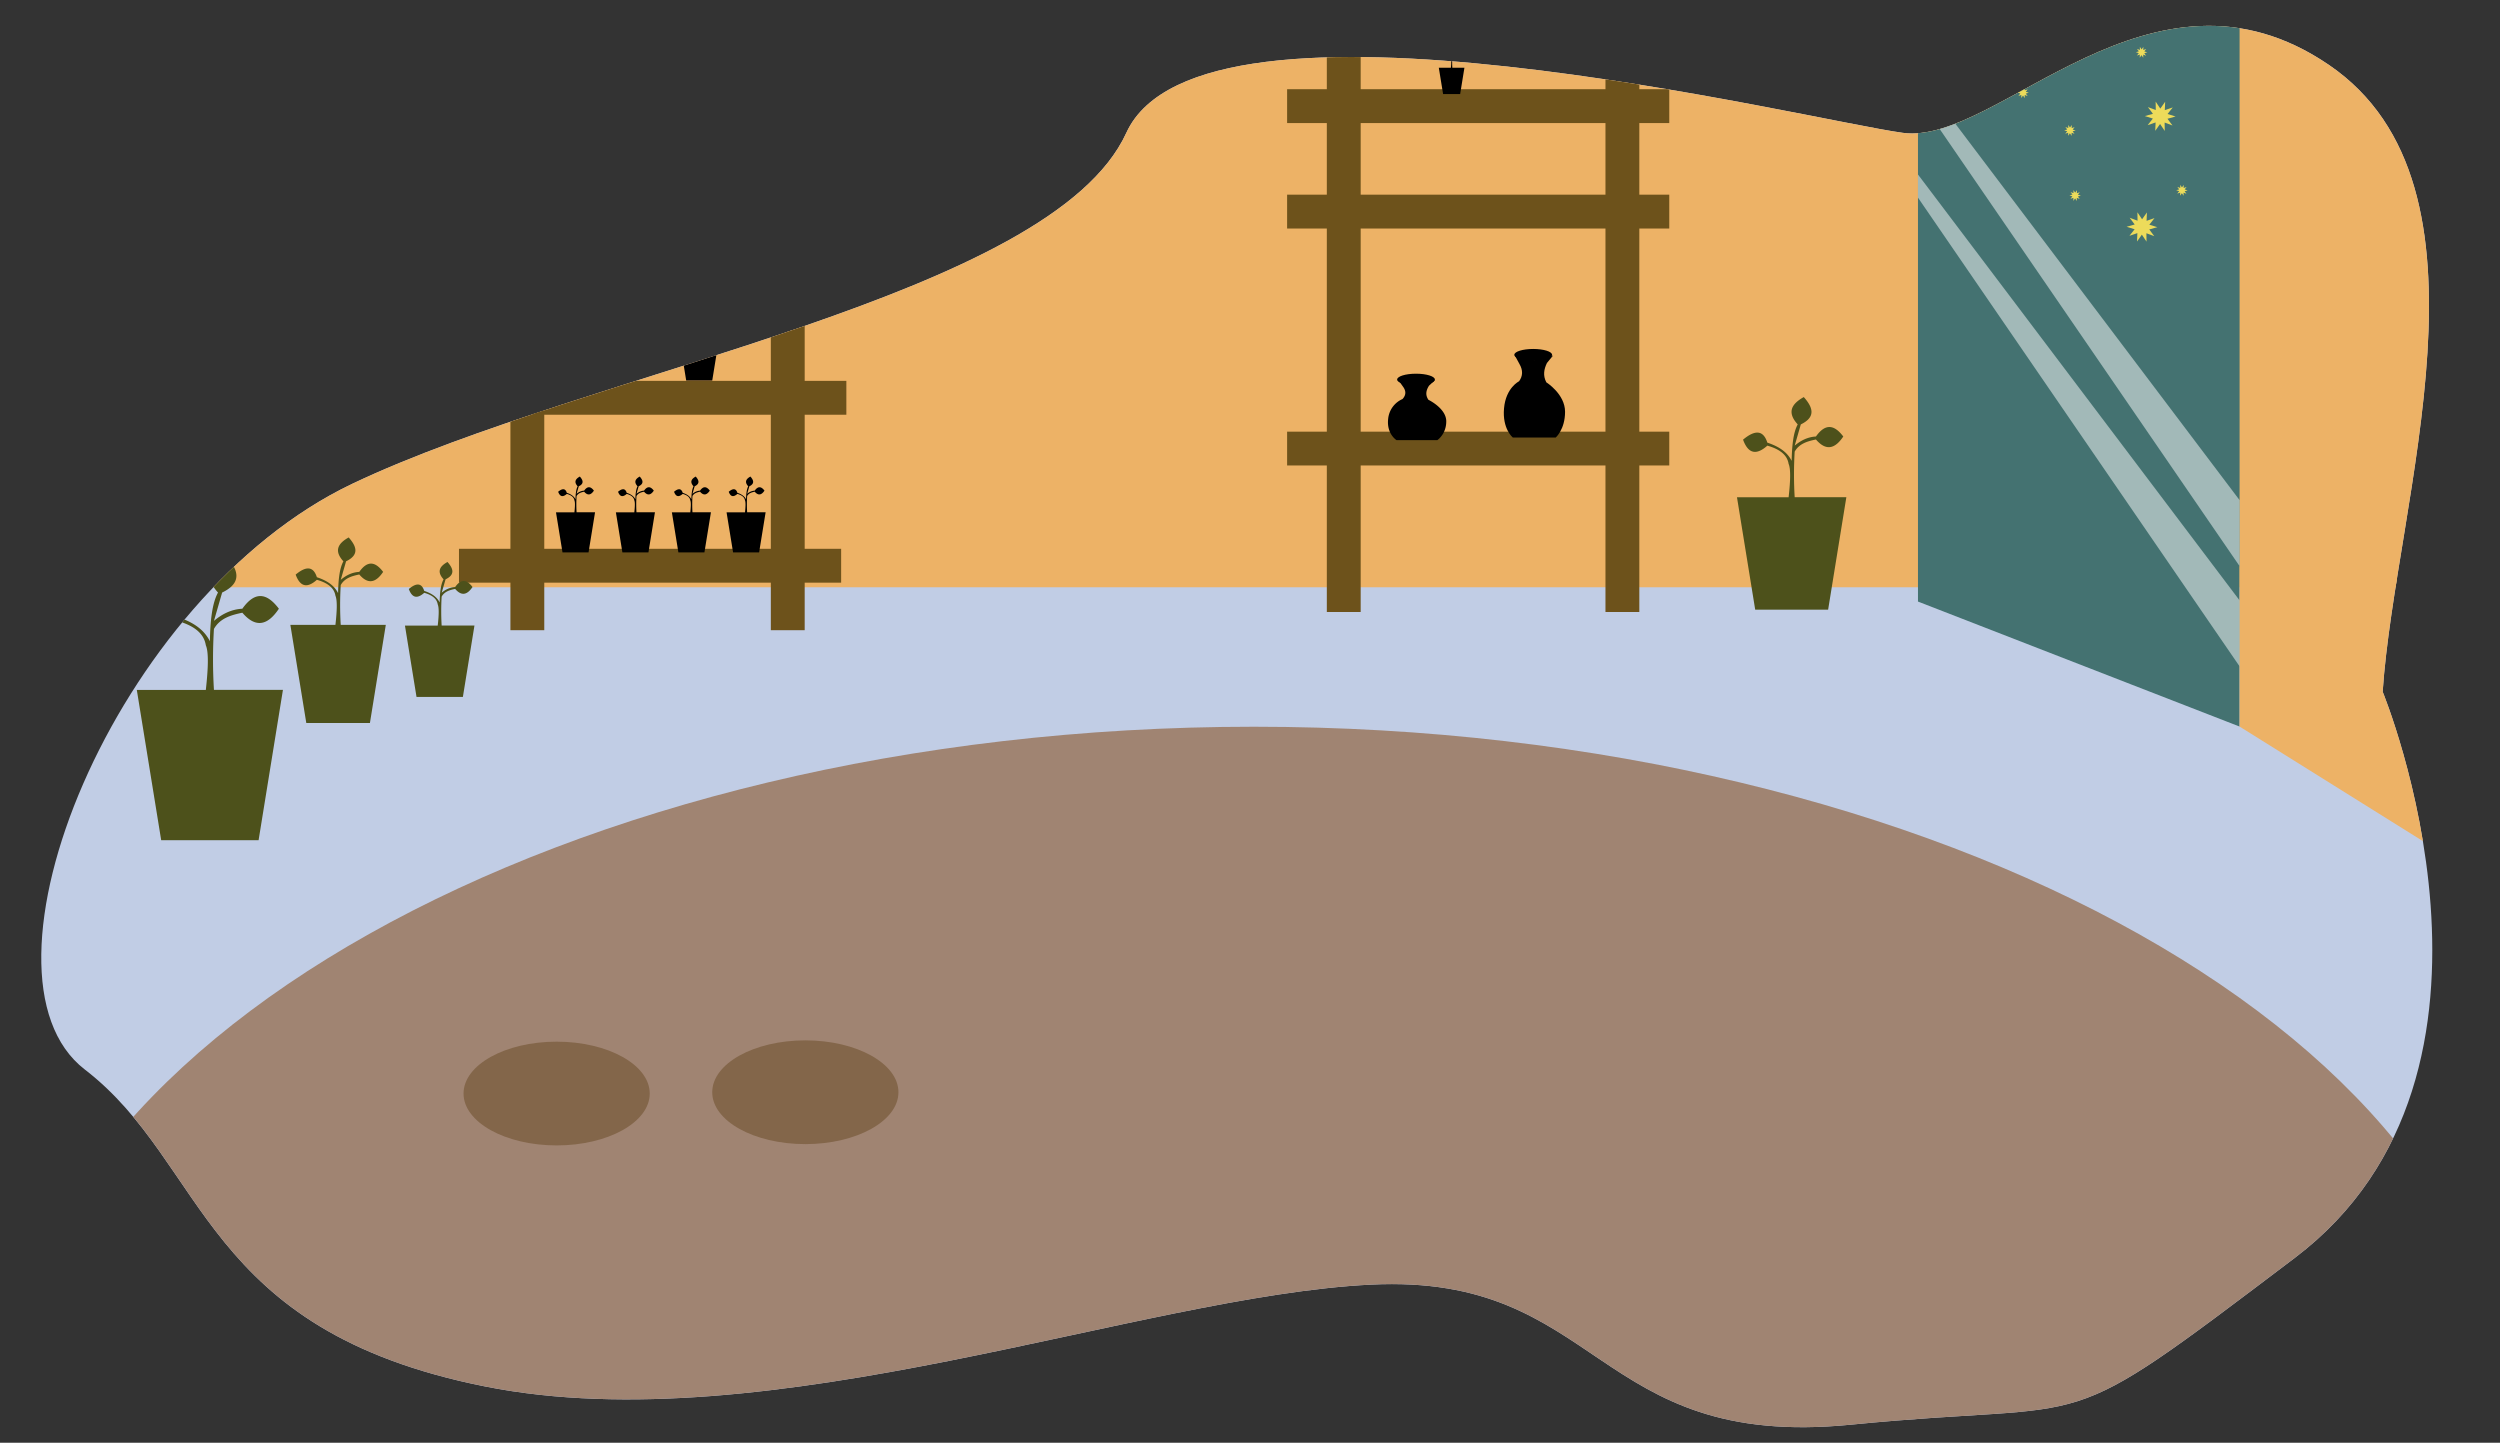 <svg id="Layer_1" data-name="Layer 1" xmlns="http://www.w3.org/2000/svg" xmlns:xlink="http://www.w3.org/1999/xlink" width="1920" height="1108" viewBox="0 0 1920 1108">
  <rect x="0" y="0" width="1920" height="1108" fill="#333333" stroke="none"/>
  <defs>
    <style>
      .cls-1 {
        fill: none;
      }

      .cls-2 {
        clip-path: url(#clip-path);
      }

      .cls-3 {
        fill: #4d511b;
      }

      .cls-4 {
        fill: #c1cde5;
      }

      .cls-5 {
        fill: #a08472;
      }

      .cls-6 {
        fill: #edb266;
      }

      .cls-7 {
        fill: #447271;
      }

      .cls-8 {
        fill: #6d521b;
      }

      .cls-9 {
        fill: #fff;
      }

      .cls-10, .cls-9 {
        opacity: 0.5;
      }

      .cls-10 {
        fill: #664923;
      }

      .cls-11 {
        fill: #eddb5a;
      }
    </style>
    <clipPath id="clip-path">
      <path class="cls-1" d="M372.69,1064.83c-218.41-43.46-213-170.6-307.52-243.41S88,458.48,270.55,371.55,807.36,228.11,865,102.05s523.77-9.78,596.57,0,190.17-145.61,327.09-52.16S1839.69,385,1829.9,531.28c0,0,120.62,292.31-67.37,434.67s-143.44,108.66-341.21,128.22S1230.07,977.9,1052.94,986.59,591.11,1108.3,372.69,1064.83Z"/>
    </clipPath>
  </defs>
  <g class="cls-2">
    <path class="cls-3" d="M1418.13,658.45h89.79c3.46-30.25,3.64-49.82,0-58.09-2.59-16.32-16.63-26-37-31.71-18.73,16.71-33.16,14.74-42.26-10.43,20.11-16.76,35-17.54,42.26,5.19,18.37,6.18,34,15.13,42.27,31.71.52-25.51,2.59-48.75,10.56-63.39-19.2-21-10.8-35.72,10.56-47.56,16.08,18.17,21.32,34.77-5.19,47.56l-10.64,36.87c10.77-9.08,22.81-15.05,37-15.8,17.3-24.44,32.84-19.38,47.53,0-14.17,21.22-29.79,26-47.53,5.19-14.9,3.09-29.11,7.21-37,21.12a662.93,662.93,0,0,0,0,79.24h89.83L1576.6,854H1449.83Z"/>
    <rect class="cls-4" y="-8" width="1926" height="1107"/>
    <path class="cls-5" d="M963,1099.13l-963,.38v-.38c0-296.78,434.71-541,963-541s963,244.22,963,541Z"/>
    <rect class="cls-6" y="-8" width="1920" height="459"/>
    <polygon class="cls-7" points="1720 558 1637.67 526 1473 462 1473 -8 1720 -8 1720 558"/>
    <rect class="cls-8" x="1233" y="20" width="26" height="450"/>
    <rect class="cls-8" x="1019" y="20" width="26" height="450"/>
    <rect class="cls-8" x="592" y="129" width="26" height="355"/>
    <rect class="cls-8" x="392" y="129" width="26" height="355"/>
    <rect class="cls-8" x="486.25" y="287.75" width="26" height="293.5" transform="translate(933.75 -64.75) rotate(90)"/>
    <rect class="cls-8" x="1122.25" y="-65.25" width="26" height="293.5" transform="translate(1216.75 -1053.75) rotate(90)"/>
    <rect class="cls-8" x="1122.25" y="15.75" width="26" height="293.5" transform="translate(1297.75 -972.75) rotate(90)"/>
    <rect class="cls-8" x="490.25" y="158.75" width="26" height="293.5" transform="translate(808.75 -197.75) rotate(90)"/>
    <rect class="cls-8" x="490.25" y="41.75" width="26" height="293.5" transform="translate(691.75 -314.75) rotate(90)"/>
    <rect class="cls-8" x="1122.25" y="197.75" width="26" height="293.5" transform="translate(1479.75 -790.75) rotate(90)"/>
    <polygon class="cls-9" points="1473 151.78 1720 511.78 1720 461.11 1473 134 1473 151.78"/>
    <polygon class="cls-9" points="1473 74.78 1720 434.78 1720 384.11 1473 57 1473 74.78"/>
    <path class="cls-3" d="M223,479.9h34.61c1.33-11.66,1.4-19.2,0-22.39-1-6.29-6.41-10-14.25-12.22-7.22,6.44-12.78,5.68-16.29-4,7.75-6.46,13.49-6.76,16.29,2,7.08,2.38,13.11,5.83,16.29,12.22.2-9.83,1-18.79,4.07-24.43-7.4-8.09-4.16-13.77,4.07-18.33,6.2,7,8.22,13.4-2,18.33l-4.1,14.21c4.15-3.5,8.79-5.8,14.24-6.09,6.67-9.42,12.66-7.47,18.32,0-5.46,8.18-11.48,10-18.32,2-5.74,1.19-11.22,2.78-14.25,8.14a255.06,255.06,0,0,0,0,30.54h34.62L284.1,555.27H235.24Z"/>
    <path class="cls-3" d="M311,480.45h25.17c1-8.48,1-14,0-16.29-.72-4.57-4.66-7.27-10.36-8.89-5.25,4.69-9.3,4.13-11.85-2.92,5.64-4.7,9.81-4.92,11.85,1.45,5.15,1.74,9.54,4.24,11.85,8.89.14-7.15.73-13.66,3-17.77-5.38-5.88-3-10,3-13.33,4.51,5.09,6,9.75-1.46,13.33l-3,10.34a17.26,17.26,0,0,1,10.36-4.43c4.85-6.85,9.21-5.43,13.33,0-4,5.95-8.35,7.27-13.33,1.45-4.18.87-8.16,2-10.37,5.92a187.18,187.18,0,0,0,0,22.22h25.19l-8.89,54.85H319.89Z"/>
    <path class="cls-3" d="M105.07,529.86h53c2-17.86,2.14-29.4,0-34.29-1.53-9.63-9.81-15.31-21.82-18.71-11.06,9.86-19.57,8.7-24.94-6.16,11.86-9.89,20.65-10.35,24.94,3.07,10.84,3.64,20.08,8.92,24.94,18.71.31-15.05,1.54-28.77,6.24-37.41C156.1,442.68,161.06,434,173.66,427c9.49,10.72,12.59,20.52-3.06,28.07l-6.28,21.76c6.35-5.36,13.46-8.88,21.8-9.33,10.22-14.42,19.39-11.44,28.06,0-8.36,12.53-17.58,15.32-28.06,3.07-8.79,1.82-17.18,4.25-21.82,12.46a392.36,392.36,0,0,0,0,46.77h53L198.6,645.27H123.79Z"/>
    <path d="M427,393.46h14.15c.54-4.77.57-7.85,0-9.15-.41-2.58-2.63-4.09-5.83-5-2.95,2.63-5.22,2.32-6.66-1.64,3.17-2.64,5.52-2.77,6.66.81,2.89,1,5.36,2.39,6.66,5,.08-4,.41-7.68,1.66-10-3-3.3-1.7-5.63,1.67-7.49,2.53,2.86,3.36,5.48-.82,7.49l-1.68,5.81a9.74,9.74,0,0,1,5.82-2.49c2.73-3.85,5.18-3.05,7.49,0-2.23,3.35-4.69,4.09-7.49.82-2.34.49-4.58,1.14-5.82,3.33a103.93,103.93,0,0,0,0,12.48H457l-5,30.83H432Z"/>
    <path d="M473,393.46h14.15c.54-4.77.57-7.85,0-9.15-.41-2.58-2.63-4.09-5.83-5-2.95,2.63-5.22,2.32-6.66-1.64,3.17-2.64,5.52-2.77,6.66.81,2.89,1,5.36,2.39,6.66,5,.08-4,.41-7.68,1.66-10-3-3.3-1.7-5.63,1.67-7.49,2.53,2.86,3.36,5.48-.82,7.49l-1.68,5.81a9.74,9.74,0,0,1,5.82-2.49c2.73-3.85,5.18-3.05,7.49,0-2.23,3.35-4.69,4.09-7.49.82-2.34.49-4.58,1.14-5.82,3.33a103.93,103.93,0,0,0,0,12.48H503l-5,30.83H478Z"/>
    <path d="M516,393.46h14.15c.54-4.77.57-7.85,0-9.15-.41-2.58-2.63-4.09-5.83-5-3,2.63-5.22,2.32-6.66-1.64,3.17-2.64,5.52-2.77,6.66.81,2.89,1,5.36,2.39,6.66,5,.08-4,.41-7.68,1.66-10-3-3.3-1.7-5.63,1.67-7.49,2.53,2.86,3.36,5.48-.82,7.49l-1.68,5.81a9.74,9.74,0,0,1,5.82-2.49c2.73-3.85,5.18-3.05,7.49,0-2.23,3.35-4.69,4.09-7.49.82-2.34.49-4.58,1.14-5.82,3.33a103.93,103.93,0,0,0,0,12.48H546l-5,30.83H521Z"/>
    <path d="M522,261.46h14.15c.54-4.77.57-7.85,0-9.15-.41-2.58-2.63-4.09-5.83-5-3,2.63-5.22,2.32-6.66-1.64,3.17-2.64,5.52-2.77,6.66.81,2.89,1,5.36,2.39,6.66,5,.08-4,.41-7.68,1.66-10-3-3.3-1.7-5.63,1.67-7.49,2.53,2.86,3.36,5.48-.82,7.49l-1.68,5.81a9.74,9.74,0,0,1,5.82-2.49c2.73-3.85,5.18-3.05,7.49,0-2.23,3.35-4.69,4.09-7.49.82-2.34.49-4.58,1.14-5.82,3.33a103.93,103.93,0,0,0,0,12.48H552l-5,30.83H527Z"/>
    <path class="cls-3" d="M1334,381.91h39.65c1.52-13.35,1.61-22,0-25.65-1.14-7.21-7.34-11.46-16.33-14-8.27,7.38-14.64,6.51-18.66-4.61,8.88-7.4,15.46-7.74,18.66,2.3,8.12,2.72,15,6.68,18.67,14,.23-11.27,1.14-21.53,4.66-28-8.48-9.27-4.76-15.78,4.66-21,7.11,8,9.42,15.35-2.29,21l-4.69,16.28c4.75-4,10.07-6.65,16.31-7,7.64-10.79,14.51-8.56,21,0-6.25,9.37-13.15,11.46-21,2.29-6.58,1.37-12.85,3.19-16.33,9.33a296,296,0,0,0,0,35H1418l-14,86.4h-56Z"/>
    <path d="M1105,52h9.29c.36-3.13.37-5.15,0-6-.27-1.69-1.72-2.68-3.83-3.28-1.94,1.73-3.43,1.53-4.37-1.08,2.08-1.73,3.62-1.81,4.37.54a7,7,0,0,1,4.38,3.28c.05-2.64.27-5,1.09-6.56-2-2.17-1.12-3.7,1.09-4.92,1.67,1.88,2.21,3.6-.53,4.92l-1.11,3.82a6.41,6.41,0,0,1,3.83-1.64c1.79-2.53,3.4-2,4.92,0-1.47,2.2-3.09,2.69-4.92.54-1.54.32-3,.74-3.83,2.18a70.1,70.1,0,0,0,0,8.2h9.3l-3.28,20.25H1108.3Z"/>
    <path d="M558,393.46h14.15c.54-4.77.57-7.85,0-9.15-.41-2.58-2.63-4.09-5.83-5-3,2.63-5.22,2.32-6.66-1.64,3.17-2.64,5.52-2.77,6.66.81,2.89,1,5.36,2.39,6.66,5,.08-4,.41-7.68,1.66-10-3-3.3-1.7-5.63,1.67-7.49,2.53,2.86,3.36,5.48-.82,7.49l-1.68,5.81a9.74,9.74,0,0,1,5.82-2.49c2.73-3.85,5.18-3.05,7.49,0-2.23,3.35-4.69,4.09-7.49.82-2.34.49-4.58,1.14-5.82,3.33a103.93,103.93,0,0,0,0,12.48H588l-5,30.83H563Z"/>
    <path d="M458,261.46h14.15c.54-4.77.57-7.85,0-9.15-.41-2.58-2.63-4.09-5.83-5-2.95,2.63-5.22,2.32-6.66-1.64,3.17-2.64,5.52-2.77,6.66.81,2.89,1,5.36,2.39,6.66,5,.08-4,.41-7.68,1.66-10-3-3.3-1.7-5.63,1.67-7.49,2.53,2.86,3.36,5.48-.82,7.49l-1.68,5.81a9.74,9.74,0,0,1,5.82-2.49c2.73-3.85,5.18-3.05,7.49,0-2.23,3.35-4.69,4.09-7.49.82-2.34.49-4.58,1.14-5.82,3.33a103.93,103.93,0,0,0,0,12.48H488l-5,30.83H463Z"/>
    <path class="cls-6" d="M1720,558V434.74L1920,451V578c15,39.36-7,57.25,0,105Z"/>
    <path d="M1194.81,336h-33s-8.13-6.52-6.72-22.41,11.56-20.77,11.56-20.77c2.91-4,3.1-8.44.31-13.25l-3.58-6.57c11.28,4.81,18.9,4.6,29.42,0l-4.74,5.76c-2.32,4.77-3.22,9.66-.47,14.87,0,0,14.38,9,14.38,22.61S1194.81,336,1194.81,336Z"/>
    <path d="M1103.89,338H1072.5s-7.73-4.76-6.39-16.36a18.53,18.53,0,0,1,11-15.17c2.76-3,2.94-6.16.29-9.67L1074,292c10.73,3.51,18,3.36,28,0l-4.51,4.21c-2.21,3.48-3.06,7.05-.44,10.85,0,0,13.68,6.55,13.68,16.51S1103.89,338,1103.89,338Z"/>
    <ellipse cx="1177.5" cy="272.5" rx="14.5" ry="4.5"/>
    <ellipse cx="1087.5" cy="291.5" rx="14.5" ry="4.5"/>
    <line class="cls-8" x1="879" y1="688" x2="890" y2="714"/>
    <ellipse class="cls-10" cx="618.5" cy="838.84" rx="71.5" ry="39.84"/>
    <ellipse class="cls-10" cx="427.5" cy="839.84" rx="71.5" ry="39.84"/>
    <polygon class="cls-11" points="1555.01 75.34 1553.68 73.34 1552.3 75.3 1552.4 72.91 1550.13 73.68 1551.62 71.8 1549.33 71.09 1551.64 70.45 1550.2 68.53 1552.45 69.36 1552.42 66.97 1553.74 68.96 1555.12 67 1555.02 69.4 1557.29 68.63 1555.81 70.5 1558.09 71.21 1555.79 71.86 1557.22 73.78 1554.97 72.94 1555.01 75.34"/>
    <polygon class="cls-11" points="1591.01 104.34 1589.68 102.34 1588.3 104.3 1588.4 101.91 1586.13 102.68 1587.62 100.8 1585.33 100.09 1587.64 99.45 1586.2 97.53 1588.45 98.36 1588.42 95.97 1589.74 97.96 1591.12 96 1591.02 98.4 1593.29 97.63 1591.81 99.5 1594.09 100.21 1591.79 100.86 1593.22 102.78 1590.97 101.94 1591.01 104.34"/>
    <polygon class="cls-11" points="1595.01 154.34 1593.68 152.34 1592.3 154.3 1592.4 151.91 1590.13 152.68 1591.62 150.8 1589.33 150.09 1591.64 149.45 1590.2 147.53 1592.45 148.36 1592.42 145.97 1593.74 147.96 1595.12 146 1595.02 148.4 1597.29 147.63 1595.81 149.5 1598.09 150.21 1595.79 150.86 1597.22 152.78 1594.97 151.94 1595.01 154.34"/>
    <polygon class="cls-11" points="1677.01 150.34 1675.68 148.34 1674.3 150.3 1674.4 147.91 1672.13 148.68 1673.62 146.8 1671.33 146.09 1673.64 145.45 1672.2 143.53 1674.45 144.36 1674.42 141.97 1675.74 143.96 1677.12 142 1677.02 144.4 1679.29 143.63 1677.81 145.5 1680.09 146.21 1677.79 146.86 1679.22 148.78 1676.97 147.94 1677.01 150.34"/>
    <polygon class="cls-11" points="1646.01 44.34 1644.68 42.34 1643.3 44.3 1643.4 41.91 1641.13 42.68 1642.62 40.8 1640.33 40.09 1642.64 39.45 1641.2 37.53 1643.45 38.36 1643.42 35.97 1644.74 37.96 1646.12 36 1646.02 38.4 1648.29 37.63 1646.81 39.5 1649.09 40.21 1646.79 40.86 1648.22 42.78 1645.97 41.94 1646.01 44.34"/>
    <polygon class="cls-11" points="1648.53 185.58 1644.95 180.21 1641.23 185.48 1641.5 179.04 1635.39 181.12 1639.4 176.06 1633.23 174.15 1639.45 172.41 1635.58 167.24 1641.63 169.49 1641.54 163.04 1645.12 168.41 1648.84 163.14 1648.57 169.59 1654.68 167.51 1650.67 172.56 1656.84 174.47 1650.62 176.21 1654.48 181.38 1648.44 179.13 1648.53 185.58"/>
    <polygon class="cls-11" points="1662.53 100.58 1658.95 95.21 1655.23 100.48 1655.5 94.04 1649.39 96.11 1653.4 91.06 1647.23 89.15 1653.45 87.41 1649.58 82.24 1655.63 84.49 1655.54 78.04 1659.12 83.41 1662.84 78.14 1662.57 84.58 1668.68 82.51 1664.67 87.56 1670.84 89.47 1664.62 91.21 1668.48 96.38 1662.44 94.13 1662.53 100.58"/>
    <polygon class="cls-11" points="1588.53 37.58 1584.95 32.21 1581.23 37.48 1581.5 31.04 1575.39 33.12 1579.4 28.06 1573.23 26.15 1579.45 24.41 1575.58 19.24 1581.63 21.49 1581.54 15.04 1585.12 20.41 1588.84 15.14 1588.57 21.59 1594.68 19.51 1590.67 24.56 1596.84 26.47 1590.62 28.21 1594.48 33.38 1588.44 31.13 1588.53 37.58"/>
  </g>
</svg>
